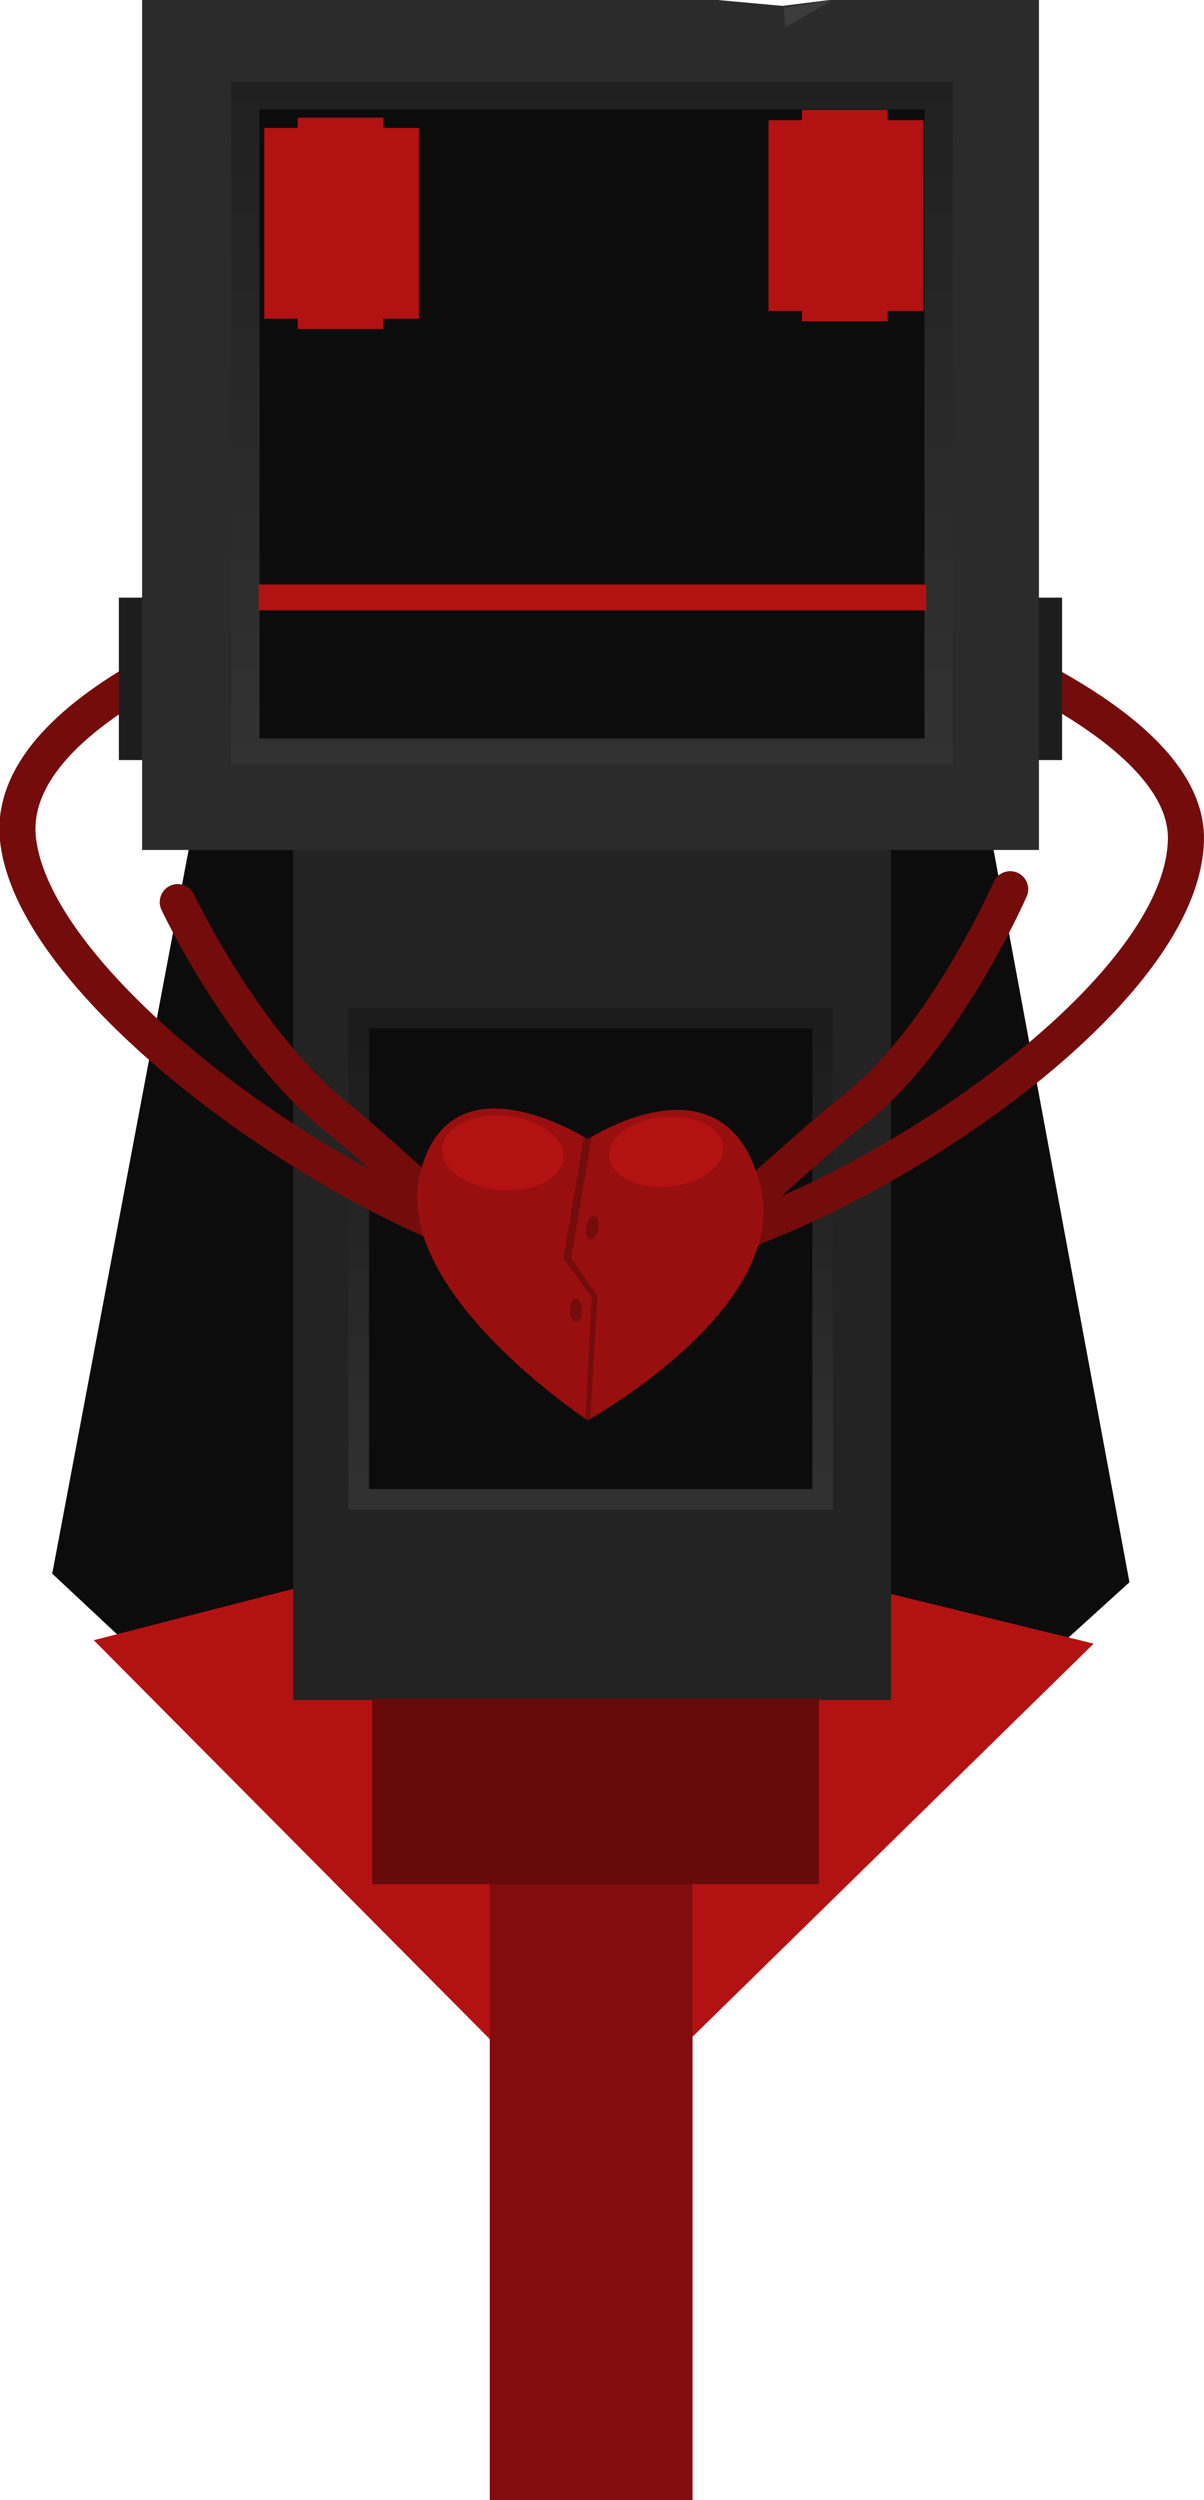 <svg version="1.1" xmlns="http://www.w3.org/2000/svg" xmlns:xlink="http://www.w3.org/1999/xlink" width="116.797" height="242.437" viewBox="0,0,116.797,242.437"><defs><linearGradient x1="240.974" y1="164.998" x2="240.974" y2="211.665" gradientUnits="userSpaceOnUse" id="color-1"><stop offset="0" stop-color="#1b1b1b"/><stop offset="1" stop-color="#313131"/></linearGradient><linearGradient x1="241.099" y1="74.177" x2="241.099" y2="140.378" gradientUnits="userSpaceOnUse" id="color-2"><stop offset="0" stop-color="#202020"/><stop offset="1" stop-color="#323232"/></linearGradient></defs><g transform="translate(-183.672,-66.271)"><g data-paper-data="{&quot;isPaintingLayer&quot;:true}" fill-rule="nonzero" stroke-linejoin="miter" stroke-miterlimit="10" stroke-dasharray="" stroke-dashoffset="0" style="mix-blend-mode: normal"><path d="M243.905,147.869h36l13.333,71.833l-45,40.833z" data-paper-data="{&quot;index&quot;:null}" fill="#0c0c0c" stroke="none" stroke-width="0" stroke-linecap="butt"/><path d="M234.738,261.869l-46,-43l13.667,-72.5h36z" fill="#0c0c0c" stroke="none" stroke-width="0" stroke-linecap="butt"/><path d="M239.435,213.321l50.333,12.333l-49,48l-48,-48.333z" fill="#b31212" stroke="#000000" stroke-width="0" stroke-linecap="round"/><path d="M231.184,308.708v-155h19.667v155z" fill="#810d0d" stroke="none" stroke-width="0" stroke-linecap="butt"/><path d="M212.109,231.12v-92h58v92z" fill="#232323" stroke="none" stroke-width="0" stroke-linecap="butt"/><path d="M218.474,211.665v-46.667h45v46.667z" fill="#0c0c0c" stroke="url(#color-1)" stroke-width="2" stroke-linecap="butt"/><path d="M219.776,248.974v-18h43.333v18z" fill="#660a0a" stroke="none" stroke-width="0" stroke-linecap="butt"/><path d="M281.667,152.498c0,0 -6.345,14.49 -15.113,21.356c-8.264,6.472 -16.992,16.863 -25.92,16.842c-8.183,-0.02 -16.576,-9.905 -24.092,-15.911c-9.205,-7.356 -15.625,-21.037 -15.625,-21.037" fill="none" stroke="#740c0c" stroke-width="3.5" stroke-linecap="round"/><path d="M240.741,188.874c-16.872,-0.655 -53.476,-24.836 -55.319,-41.176c-1.867,-16.557 41.13,-27.879 54.522,-28.211c12.393,-0.307 59.094,12.343 58.773,28.211c-0.353,17.448 -40.647,41.849 -57.976,41.176z" data-paper-data="{&quot;index&quot;:null}" fill="none" stroke="#740c0c" stroke-width="3.5" stroke-linecap="round"/><path d="M195.203,139.975v-15.75h91.5v15.75z" fill="#1d1d1d" stroke="none" stroke-width="0" stroke-linecap="butt"/><path d="M197.458,148.692v-82.421h55.821l6.286,0.571l4.571,-0.571h20.322v82.421z" fill="#2b2b2b" stroke="none" stroke-width="0" stroke-linecap="butt"/><path d="M206.099,140.378v-66.202h70v66.202z" fill="url(#color-2)" stroke="none" stroke-width="0" stroke-linecap="butt"/><path d="M208.849,137.878v-61h64.5v61z" fill="#0c0c0c" stroke="none" stroke-width="0" stroke-linecap="butt"/><g fill="#b31212" stroke="none" stroke-width="0" stroke-linecap="butt"><path d="M212.551,98.179v-20.5h8.311v20.5z"/><path d="M209.307,97.179v-18.5h15v18.5z"/></g><g fill="#b31212" stroke="none" stroke-width="0" stroke-linecap="butt"><path d="M261.467,97.429v-20.5h8.311v20.5z"/><path d="M258.224,96.429v-18.5h15v18.5z"/></g><path d="M208.772,125.453v-2.5h64.75v2.5z" fill="#b31212" stroke="none" stroke-width="0" stroke-linecap="butt"/><path d="M259.851,68.907l-0.143,-1.905l4.714,-0.714z" fill="#3c3c3c" stroke="none" stroke-width="0.5" stroke-linecap="round"/><g stroke="none" stroke-width="0" stroke-linecap="butt"><path d="M257.434,181.245c2.99,11.825 -16.75,22.75 -16.75,22.75c0,0 -19.141,-12.607 -16.25,-24c2.99,-11.78 16.25,-3.25 16.25,-3.25c0,0 13.39,-8.785 16.75,4.5z" fill="#990f0f"/><path d="M240.457,203.808l0.61,-11.748l-2.747,-3.746l1.994,-11.845l0.336,0.276l0.432,-0.228l-2,11.768l2.544,3.633l-0.686,11.986l-0.331,0.086z" fill="#740c0c"/><path d="M241.728,185.477c-0.127,0.62 -0.493,1.06 -0.818,0.983c-0.325,-0.077 -0.486,-0.643 -0.359,-1.263c0.127,-0.62 0.493,-1.06 0.818,-0.983c0.325,0.077 0.486,0.643 0.359,1.263z" fill="#740c0c"/><path d="M240.144,193.352c0.005,0.633 -0.262,1.139 -0.596,1.131c-0.334,-0.008 -0.608,-0.528 -0.613,-1.161c-0.005,-0.633 0.262,-1.139 0.596,-1.131c0.334,0.008 0.608,0.528 0.613,1.161z" fill="#740c0c"/><path d="M238.324,178.56c-0.164,1.981 -2.93,3.369 -6.178,3.1c-3.247,-0.27 -5.746,-2.094 -5.582,-4.076c0.164,-1.981 2.93,-3.369 6.178,-3.1c3.247,0.27 5.746,2.094 5.582,4.076z" fill="#b31212"/><path d="M253.821,177.453c0.169,1.86 -2.166,3.592 -5.214,3.868c-3.048,0.276 -5.656,-1.008 -5.825,-2.868c-0.169,-1.86 2.166,-3.592 5.214,-3.868c3.048,-0.276 5.656,1.008 5.825,2.868z" fill="#b31212"/></g></g></g></svg>